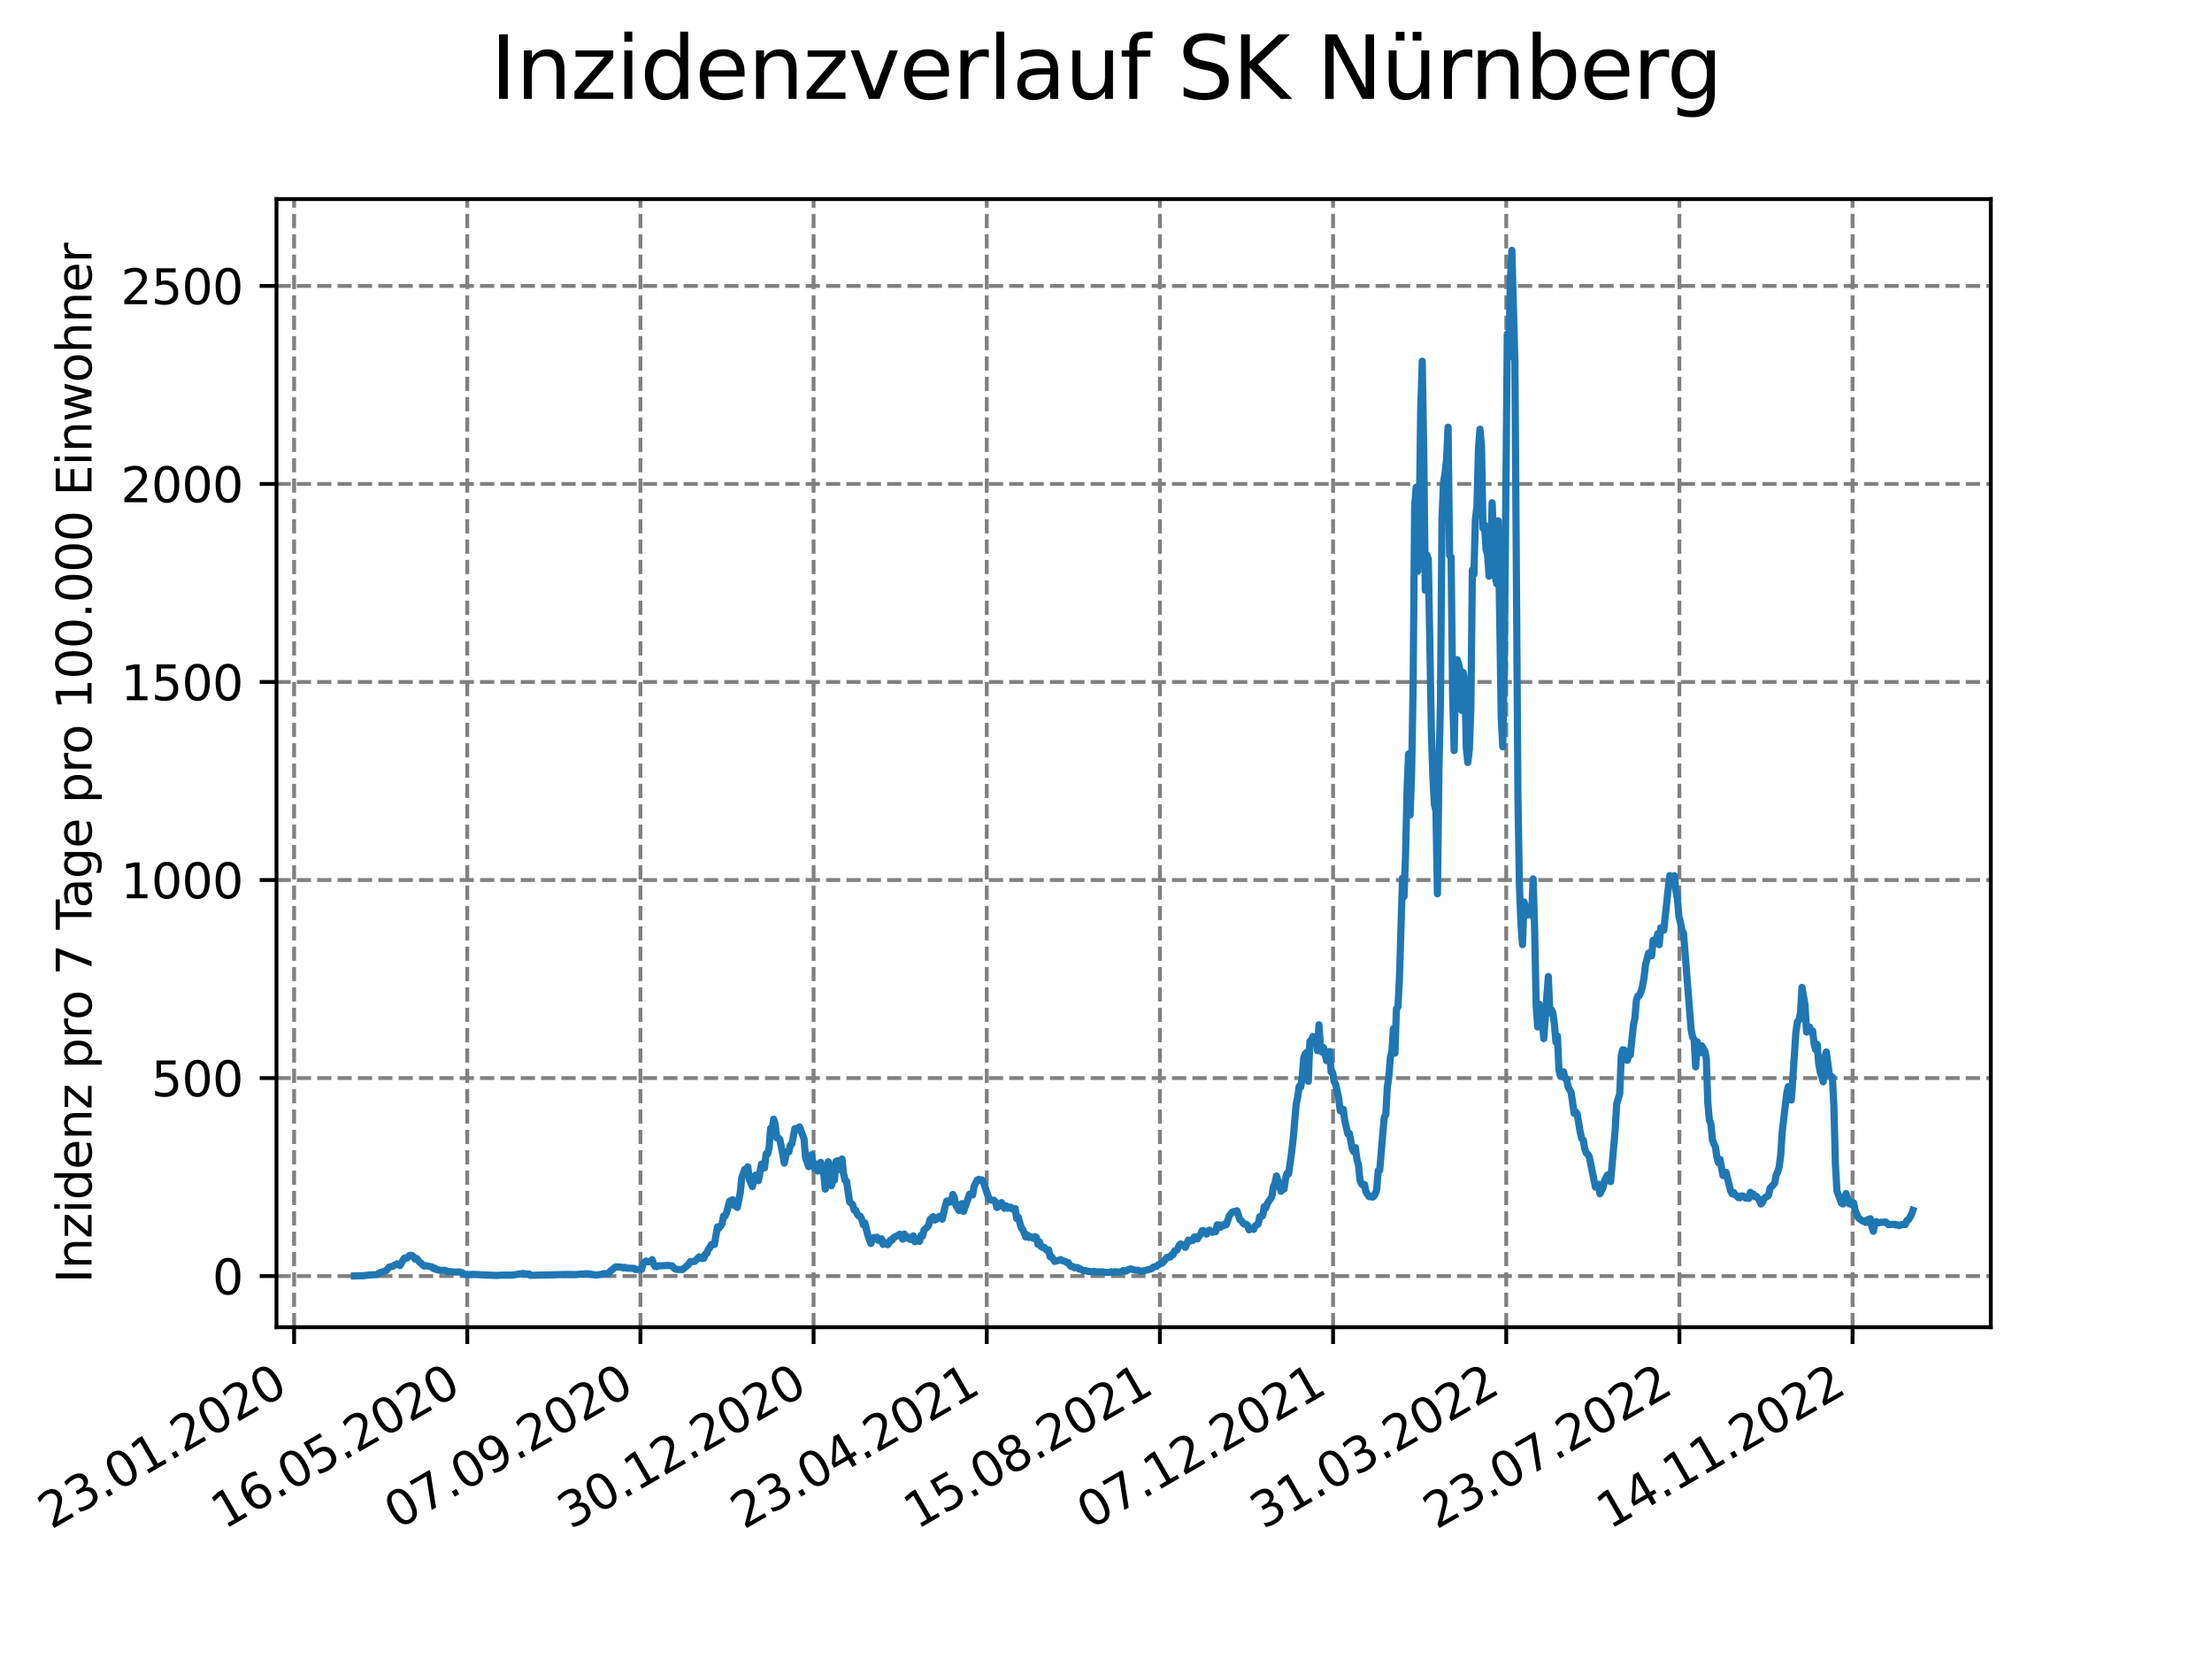 <?xml version="1.0" encoding="utf-8" standalone="no"?>
<!DOCTYPE svg PUBLIC "-//W3C//DTD SVG 1.1//EN"
  "http://www.w3.org/Graphics/SVG/1.1/DTD/svg11.dtd">
<svg xmlns:xlink="http://www.w3.org/1999/xlink" width="460.8pt" height="345.6pt" viewBox="0 0 460.8 345.6" xmlns="http://www.w3.org/2000/svg" version="1.1">
 <defs>
  <style type="text/css">*{stroke-linejoin: round; stroke-linecap: butt}</style>
 </defs>
 <g id="figure_1">
  <g id="patch_1">
   <path d="M 0 345.6 
L 460.8 345.6 
L 460.8 0 
L 0 0 
z
" style="fill: #ffffff"/>
  </g>
  <g id="axes_1">
   <g id="patch_2">
    <path d="M 57.6 276.48 
L 414.72 276.48 
L 414.72 41.472 
L 57.6 41.472 
z
" style="fill: #ffffff"/>
   </g>
   <g id="matplotlib.axis_1">
    <g id="xtick_1">
     <g id="line2d_1">
      <path d="M 61.268 276.48 
L 61.268 41.472 
" clip-path="url(#p7600a21586)" style="fill: none; stroke-dasharray: 2.96,1.28; stroke-dashoffset: 0; stroke: #808080; stroke-width: 0.8"/>
     </g>
     <g id="line2d_2">
      <defs>
       <path id="m062d75276e" d="M 0 0 
L 0 3.5 
" style="stroke: #000000; stroke-width: 0.8"/>
      </defs>
      <g>
       <use xlink:href="#m062d75276e" x="61.268" y="276.48" style="stroke: #000000; stroke-width: 0.8"/>
      </g>
     </g>
     <g id="text_1">
      <!-- 23.01.2020 -->
      <g transform="translate(10.643 318.689) rotate(-30) scale(0.1 -0.1)">
       <defs>
        <path id="DejaVuSans-32" d="M 1228 531 
L 3431 531 
L 3431 0 
L 469 0 
L 469 531 
Q 828 903 1448 1529 
Q 2069 2156 2228 2338 
Q 2531 2678 2651 2914 
Q 2772 3150 2772 3378 
Q 2772 3750 2511 3984 
Q 2250 4219 1831 4219 
Q 1534 4219 1204 4116 
Q 875 4013 500 3803 
L 500 4441 
Q 881 4594 1212 4672 
Q 1544 4750 1819 4750 
Q 2544 4750 2975 4387 
Q 3406 4025 3406 3419 
Q 3406 3131 3298 2873 
Q 3191 2616 2906 2266 
Q 2828 2175 2409 1742 
Q 1991 1309 1228 531 
z
" transform="scale(0.016)"/>
        <path id="DejaVuSans-33" d="M 2597 2516 
Q 3050 2419 3304 2112 
Q 3559 1806 3559 1356 
Q 3559 666 3084 287 
Q 2609 -91 1734 -91 
Q 1441 -91 1130 -33 
Q 819 25 488 141 
L 488 750 
Q 750 597 1062 519 
Q 1375 441 1716 441 
Q 2309 441 2620 675 
Q 2931 909 2931 1356 
Q 2931 1769 2642 2001 
Q 2353 2234 1838 2234 
L 1294 2234 
L 1294 2753 
L 1863 2753 
Q 2328 2753 2575 2939 
Q 2822 3125 2822 3475 
Q 2822 3834 2567 4026 
Q 2313 4219 1838 4219 
Q 1578 4219 1281 4162 
Q 984 4106 628 3988 
L 628 4550 
Q 988 4650 1302 4700 
Q 1616 4750 1894 4750 
Q 2613 4750 3031 4423 
Q 3450 4097 3450 3541 
Q 3450 3153 3228 2886 
Q 3006 2619 2597 2516 
z
" transform="scale(0.016)"/>
        <path id="DejaVuSans-2e" d="M 684 794 
L 1344 794 
L 1344 0 
L 684 0 
L 684 794 
z
" transform="scale(0.016)"/>
        <path id="DejaVuSans-30" d="M 2034 4250 
Q 1547 4250 1301 3770 
Q 1056 3291 1056 2328 
Q 1056 1369 1301 889 
Q 1547 409 2034 409 
Q 2525 409 2770 889 
Q 3016 1369 3016 2328 
Q 3016 3291 2770 3770 
Q 2525 4250 2034 4250 
z
M 2034 4750 
Q 2819 4750 3233 4129 
Q 3647 3509 3647 2328 
Q 3647 1150 3233 529 
Q 2819 -91 2034 -91 
Q 1250 -91 836 529 
Q 422 1150 422 2328 
Q 422 3509 836 4129 
Q 1250 4750 2034 4750 
z
" transform="scale(0.016)"/>
        <path id="DejaVuSans-31" d="M 794 531 
L 1825 531 
L 1825 4091 
L 703 3866 
L 703 4441 
L 1819 4666 
L 2450 4666 
L 2450 531 
L 3481 531 
L 3481 0 
L 794 0 
L 794 531 
z
" transform="scale(0.016)"/>
       </defs>
       <use xlink:href="#DejaVuSans-32"/>
       <use xlink:href="#DejaVuSans-33" x="63.623"/>
       <use xlink:href="#DejaVuSans-2e" x="127.246"/>
       <use xlink:href="#DejaVuSans-30" x="159.033"/>
       <use xlink:href="#DejaVuSans-31" x="222.656"/>
       <use xlink:href="#DejaVuSans-2e" x="286.279"/>
       <use xlink:href="#DejaVuSans-32" x="318.066"/>
       <use xlink:href="#DejaVuSans-30" x="381.689"/>
       <use xlink:href="#DejaVuSans-32" x="445.312"/>
       <use xlink:href="#DejaVuSans-30" x="508.936"/>
      </g>
     </g>
    </g>
    <g id="xtick_2">
     <g id="line2d_3">
      <path d="M 97.341 276.48 
L 97.341 41.472 
" clip-path="url(#p7600a21586)" style="fill: none; stroke-dasharray: 2.96,1.28; stroke-dashoffset: 0; stroke: #808080; stroke-width: 0.8"/>
     </g>
     <g id="line2d_4">
      <g>
       <use xlink:href="#m062d75276e" x="97.341" y="276.48" style="stroke: #000000; stroke-width: 0.8"/>
      </g>
     </g>
     <g id="text_2">
      <!-- 16.05.2020 -->
      <g transform="translate(46.715 318.689) rotate(-30) scale(0.1 -0.1)">
       <defs>
        <path id="DejaVuSans-36" d="M 2113 2584 
Q 1688 2584 1439 2293 
Q 1191 2003 1191 1497 
Q 1191 994 1439 701 
Q 1688 409 2113 409 
Q 2538 409 2786 701 
Q 3034 994 3034 1497 
Q 3034 2003 2786 2293 
Q 2538 2584 2113 2584 
z
M 3366 4563 
L 3366 3988 
Q 3128 4100 2886 4159 
Q 2644 4219 2406 4219 
Q 1781 4219 1451 3797 
Q 1122 3375 1075 2522 
Q 1259 2794 1537 2939 
Q 1816 3084 2150 3084 
Q 2853 3084 3261 2657 
Q 3669 2231 3669 1497 
Q 3669 778 3244 343 
Q 2819 -91 2113 -91 
Q 1303 -91 875 529 
Q 447 1150 447 2328 
Q 447 3434 972 4092 
Q 1497 4750 2381 4750 
Q 2619 4750 2861 4703 
Q 3103 4656 3366 4563 
z
" transform="scale(0.016)"/>
        <path id="DejaVuSans-35" d="M 691 4666 
L 3169 4666 
L 3169 4134 
L 1269 4134 
L 1269 2991 
Q 1406 3038 1543 3061 
Q 1681 3084 1819 3084 
Q 2600 3084 3056 2656 
Q 3513 2228 3513 1497 
Q 3513 744 3044 326 
Q 2575 -91 1722 -91 
Q 1428 -91 1123 -41 
Q 819 9 494 109 
L 494 744 
Q 775 591 1075 516 
Q 1375 441 1709 441 
Q 2250 441 2565 725 
Q 2881 1009 2881 1497 
Q 2881 1984 2565 2268 
Q 2250 2553 1709 2553 
Q 1456 2553 1204 2497 
Q 953 2441 691 2322 
L 691 4666 
z
" transform="scale(0.016)"/>
       </defs>
       <use xlink:href="#DejaVuSans-31"/>
       <use xlink:href="#DejaVuSans-36" x="63.623"/>
       <use xlink:href="#DejaVuSans-2e" x="127.246"/>
       <use xlink:href="#DejaVuSans-30" x="159.033"/>
       <use xlink:href="#DejaVuSans-35" x="222.656"/>
       <use xlink:href="#DejaVuSans-2e" x="286.279"/>
       <use xlink:href="#DejaVuSans-32" x="318.066"/>
       <use xlink:href="#DejaVuSans-30" x="381.689"/>
       <use xlink:href="#DejaVuSans-32" x="445.312"/>
       <use xlink:href="#DejaVuSans-30" x="508.936"/>
      </g>
     </g>
    </g>
    <g id="xtick_3">
     <g id="line2d_5">
      <path d="M 133.413 276.48 
L 133.413 41.472 
" clip-path="url(#p7600a21586)" style="fill: none; stroke-dasharray: 2.96,1.28; stroke-dashoffset: 0; stroke: #808080; stroke-width: 0.8"/>
     </g>
     <g id="line2d_6">
      <g>
       <use xlink:href="#m062d75276e" x="133.413" y="276.48" style="stroke: #000000; stroke-width: 0.8"/>
      </g>
     </g>
     <g id="text_3">
      <!-- 07.09.2020 -->
      <g transform="translate(82.788 318.689) rotate(-30) scale(0.1 -0.1)">
       <defs>
        <path id="DejaVuSans-37" d="M 525 4666 
L 3525 4666 
L 3525 4397 
L 1831 0 
L 1172 0 
L 2766 4134 
L 525 4134 
L 525 4666 
z
" transform="scale(0.016)"/>
        <path id="DejaVuSans-39" d="M 703 97 
L 703 672 
Q 941 559 1184 500 
Q 1428 441 1663 441 
Q 2288 441 2617 861 
Q 2947 1281 2994 2138 
Q 2813 1869 2534 1725 
Q 2256 1581 1919 1581 
Q 1219 1581 811 2004 
Q 403 2428 403 3163 
Q 403 3881 828 4315 
Q 1253 4750 1959 4750 
Q 2769 4750 3195 4129 
Q 3622 3509 3622 2328 
Q 3622 1225 3098 567 
Q 2575 -91 1691 -91 
Q 1453 -91 1209 -44 
Q 966 3 703 97 
z
M 1959 2075 
Q 2384 2075 2632 2365 
Q 2881 2656 2881 3163 
Q 2881 3666 2632 3958 
Q 2384 4250 1959 4250 
Q 1534 4250 1286 3958 
Q 1038 3666 1038 3163 
Q 1038 2656 1286 2365 
Q 1534 2075 1959 2075 
z
" transform="scale(0.016)"/>
       </defs>
       <use xlink:href="#DejaVuSans-30"/>
       <use xlink:href="#DejaVuSans-37" x="63.623"/>
       <use xlink:href="#DejaVuSans-2e" x="127.246"/>
       <use xlink:href="#DejaVuSans-30" x="159.033"/>
       <use xlink:href="#DejaVuSans-39" x="222.656"/>
       <use xlink:href="#DejaVuSans-2e" x="286.279"/>
       <use xlink:href="#DejaVuSans-32" x="318.066"/>
       <use xlink:href="#DejaVuSans-30" x="381.689"/>
       <use xlink:href="#DejaVuSans-32" x="445.312"/>
       <use xlink:href="#DejaVuSans-30" x="508.936"/>
      </g>
     </g>
    </g>
    <g id="xtick_4">
     <g id="line2d_7">
      <path d="M 169.486 276.48 
L 169.486 41.472 
" clip-path="url(#p7600a21586)" style="fill: none; stroke-dasharray: 2.96,1.28; stroke-dashoffset: 0; stroke: #808080; stroke-width: 0.8"/>
     </g>
     <g id="line2d_8">
      <g>
       <use xlink:href="#m062d75276e" x="169.486" y="276.48" style="stroke: #000000; stroke-width: 0.8"/>
      </g>
     </g>
     <g id="text_4">
      <!-- 30.12.2020 -->
      <g transform="translate(118.861 318.689) rotate(-30) scale(0.1 -0.1)">
       <use xlink:href="#DejaVuSans-33"/>
       <use xlink:href="#DejaVuSans-30" x="63.623"/>
       <use xlink:href="#DejaVuSans-2e" x="127.246"/>
       <use xlink:href="#DejaVuSans-31" x="159.033"/>
       <use xlink:href="#DejaVuSans-32" x="222.656"/>
       <use xlink:href="#DejaVuSans-2e" x="286.279"/>
       <use xlink:href="#DejaVuSans-32" x="318.066"/>
       <use xlink:href="#DejaVuSans-30" x="381.689"/>
       <use xlink:href="#DejaVuSans-32" x="445.312"/>
       <use xlink:href="#DejaVuSans-30" x="508.936"/>
      </g>
     </g>
    </g>
    <g id="xtick_5">
     <g id="line2d_9">
      <path d="M 205.559 276.48 
L 205.559 41.472 
" clip-path="url(#p7600a21586)" style="fill: none; stroke-dasharray: 2.96,1.28; stroke-dashoffset: 0; stroke: #808080; stroke-width: 0.8"/>
     </g>
     <g id="line2d_10">
      <g>
       <use xlink:href="#m062d75276e" x="205.559" y="276.48" style="stroke: #000000; stroke-width: 0.8"/>
      </g>
     </g>
     <g id="text_5">
      <!-- 23.04.2021 -->
      <g transform="translate(154.934 318.689) rotate(-30) scale(0.1 -0.1)">
       <defs>
        <path id="DejaVuSans-34" d="M 2419 4116 
L 825 1625 
L 2419 1625 
L 2419 4116 
z
M 2253 4666 
L 3047 4666 
L 3047 1625 
L 3713 1625 
L 3713 1100 
L 3047 1100 
L 3047 0 
L 2419 0 
L 2419 1100 
L 313 1100 
L 313 1709 
L 2253 4666 
z
" transform="scale(0.016)"/>
       </defs>
       <use xlink:href="#DejaVuSans-32"/>
       <use xlink:href="#DejaVuSans-33" x="63.623"/>
       <use xlink:href="#DejaVuSans-2e" x="127.246"/>
       <use xlink:href="#DejaVuSans-30" x="159.033"/>
       <use xlink:href="#DejaVuSans-34" x="222.656"/>
       <use xlink:href="#DejaVuSans-2e" x="286.279"/>
       <use xlink:href="#DejaVuSans-32" x="318.066"/>
       <use xlink:href="#DejaVuSans-30" x="381.689"/>
       <use xlink:href="#DejaVuSans-32" x="445.312"/>
       <use xlink:href="#DejaVuSans-31" x="508.936"/>
      </g>
     </g>
    </g>
    <g id="xtick_6">
     <g id="line2d_11">
      <path d="M 241.632 276.48 
L 241.632 41.472 
" clip-path="url(#p7600a21586)" style="fill: none; stroke-dasharray: 2.96,1.28; stroke-dashoffset: 0; stroke: #808080; stroke-width: 0.8"/>
     </g>
     <g id="line2d_12">
      <g>
       <use xlink:href="#m062d75276e" x="241.632" y="276.48" style="stroke: #000000; stroke-width: 0.8"/>
      </g>
     </g>
     <g id="text_6">
      <!-- 15.08.2021 -->
      <g transform="translate(191.006 318.689) rotate(-30) scale(0.1 -0.1)">
       <defs>
        <path id="DejaVuSans-38" d="M 2034 2216 
Q 1584 2216 1326 1975 
Q 1069 1734 1069 1313 
Q 1069 891 1326 650 
Q 1584 409 2034 409 
Q 2484 409 2743 651 
Q 3003 894 3003 1313 
Q 3003 1734 2745 1975 
Q 2488 2216 2034 2216 
z
M 1403 2484 
Q 997 2584 770 2862 
Q 544 3141 544 3541 
Q 544 4100 942 4425 
Q 1341 4750 2034 4750 
Q 2731 4750 3128 4425 
Q 3525 4100 3525 3541 
Q 3525 3141 3298 2862 
Q 3072 2584 2669 2484 
Q 3125 2378 3379 2068 
Q 3634 1759 3634 1313 
Q 3634 634 3220 271 
Q 2806 -91 2034 -91 
Q 1263 -91 848 271 
Q 434 634 434 1313 
Q 434 1759 690 2068 
Q 947 2378 1403 2484 
z
M 1172 3481 
Q 1172 3119 1398 2916 
Q 1625 2713 2034 2713 
Q 2441 2713 2670 2916 
Q 2900 3119 2900 3481 
Q 2900 3844 2670 4047 
Q 2441 4250 2034 4250 
Q 1625 4250 1398 4047 
Q 1172 3844 1172 3481 
z
" transform="scale(0.016)"/>
       </defs>
       <use xlink:href="#DejaVuSans-31"/>
       <use xlink:href="#DejaVuSans-35" x="63.623"/>
       <use xlink:href="#DejaVuSans-2e" x="127.246"/>
       <use xlink:href="#DejaVuSans-30" x="159.033"/>
       <use xlink:href="#DejaVuSans-38" x="222.656"/>
       <use xlink:href="#DejaVuSans-2e" x="286.279"/>
       <use xlink:href="#DejaVuSans-32" x="318.066"/>
       <use xlink:href="#DejaVuSans-30" x="381.689"/>
       <use xlink:href="#DejaVuSans-32" x="445.312"/>
       <use xlink:href="#DejaVuSans-31" x="508.936"/>
      </g>
     </g>
    </g>
    <g id="xtick_7">
     <g id="line2d_13">
      <path d="M 277.704 276.48 
L 277.704 41.472 
" clip-path="url(#p7600a21586)" style="fill: none; stroke-dasharray: 2.96,1.28; stroke-dashoffset: 0; stroke: #808080; stroke-width: 0.8"/>
     </g>
     <g id="line2d_14">
      <g>
       <use xlink:href="#m062d75276e" x="277.704" y="276.48" style="stroke: #000000; stroke-width: 0.8"/>
      </g>
     </g>
     <g id="text_7">
      <!-- 07.12.2021 -->
      <g transform="translate(227.079 318.689) rotate(-30) scale(0.1 -0.1)">
       <use xlink:href="#DejaVuSans-30"/>
       <use xlink:href="#DejaVuSans-37" x="63.623"/>
       <use xlink:href="#DejaVuSans-2e" x="127.246"/>
       <use xlink:href="#DejaVuSans-31" x="159.033"/>
       <use xlink:href="#DejaVuSans-32" x="222.656"/>
       <use xlink:href="#DejaVuSans-2e" x="286.279"/>
       <use xlink:href="#DejaVuSans-32" x="318.066"/>
       <use xlink:href="#DejaVuSans-30" x="381.689"/>
       <use xlink:href="#DejaVuSans-32" x="445.312"/>
       <use xlink:href="#DejaVuSans-31" x="508.936"/>
      </g>
     </g>
    </g>
    <g id="xtick_8">
     <g id="line2d_15">
      <path d="M 313.777 276.48 
L 313.777 41.472 
" clip-path="url(#p7600a21586)" style="fill: none; stroke-dasharray: 2.96,1.28; stroke-dashoffset: 0; stroke: #808080; stroke-width: 0.8"/>
     </g>
     <g id="line2d_16">
      <g>
       <use xlink:href="#m062d75276e" x="313.777" y="276.48" style="stroke: #000000; stroke-width: 0.8"/>
      </g>
     </g>
     <g id="text_8">
      <!-- 31.03.2022 -->
      <g transform="translate(263.152 318.689) rotate(-30) scale(0.1 -0.1)">
       <use xlink:href="#DejaVuSans-33"/>
       <use xlink:href="#DejaVuSans-31" x="63.623"/>
       <use xlink:href="#DejaVuSans-2e" x="127.246"/>
       <use xlink:href="#DejaVuSans-30" x="159.033"/>
       <use xlink:href="#DejaVuSans-33" x="222.656"/>
       <use xlink:href="#DejaVuSans-2e" x="286.279"/>
       <use xlink:href="#DejaVuSans-32" x="318.066"/>
       <use xlink:href="#DejaVuSans-30" x="381.689"/>
       <use xlink:href="#DejaVuSans-32" x="445.312"/>
       <use xlink:href="#DejaVuSans-32" x="508.936"/>
      </g>
     </g>
    </g>
    <g id="xtick_9">
     <g id="line2d_17">
      <path d="M 349.85 276.48 
L 349.85 41.472 
" clip-path="url(#p7600a21586)" style="fill: none; stroke-dasharray: 2.96,1.28; stroke-dashoffset: 0; stroke: #808080; stroke-width: 0.8"/>
     </g>
     <g id="line2d_18">
      <g>
       <use xlink:href="#m062d75276e" x="349.85" y="276.48" style="stroke: #000000; stroke-width: 0.8"/>
      </g>
     </g>
     <g id="text_9">
      <!-- 23.07.2022 -->
      <g transform="translate(299.225 318.689) rotate(-30) scale(0.1 -0.1)">
       <use xlink:href="#DejaVuSans-32"/>
       <use xlink:href="#DejaVuSans-33" x="63.623"/>
       <use xlink:href="#DejaVuSans-2e" x="127.246"/>
       <use xlink:href="#DejaVuSans-30" x="159.033"/>
       <use xlink:href="#DejaVuSans-37" x="222.656"/>
       <use xlink:href="#DejaVuSans-2e" x="286.279"/>
       <use xlink:href="#DejaVuSans-32" x="318.066"/>
       <use xlink:href="#DejaVuSans-30" x="381.689"/>
       <use xlink:href="#DejaVuSans-32" x="445.312"/>
       <use xlink:href="#DejaVuSans-32" x="508.936"/>
      </g>
     </g>
    </g>
    <g id="xtick_10">
     <g id="line2d_19">
      <path d="M 385.922 276.48 
L 385.922 41.472 
" clip-path="url(#p7600a21586)" style="fill: none; stroke-dasharray: 2.96,1.28; stroke-dashoffset: 0; stroke: #808080; stroke-width: 0.8"/>
     </g>
     <g id="line2d_20">
      <g>
       <use xlink:href="#m062d75276e" x="385.922" y="276.48" style="stroke: #000000; stroke-width: 0.8"/>
      </g>
     </g>
     <g id="text_10">
      <!-- 14.11.2022 -->
      <g transform="translate(335.297 318.689) rotate(-30) scale(0.1 -0.1)">
       <use xlink:href="#DejaVuSans-31"/>
       <use xlink:href="#DejaVuSans-34" x="63.623"/>
       <use xlink:href="#DejaVuSans-2e" x="127.246"/>
       <use xlink:href="#DejaVuSans-31" x="159.033"/>
       <use xlink:href="#DejaVuSans-31" x="222.656"/>
       <use xlink:href="#DejaVuSans-2e" x="286.279"/>
       <use xlink:href="#DejaVuSans-32" x="318.066"/>
       <use xlink:href="#DejaVuSans-30" x="381.689"/>
       <use xlink:href="#DejaVuSans-32" x="445.312"/>
       <use xlink:href="#DejaVuSans-32" x="508.936"/>
      </g>
     </g>
    </g>
   </g>
   <g id="matplotlib.axis_2">
    <g id="ytick_1">
     <g id="line2d_21">
      <path d="M 57.6 265.83 
L 414.72 265.83 
" clip-path="url(#p7600a21586)" style="fill: none; stroke-dasharray: 2.96,1.28; stroke-dashoffset: 0; stroke: #808080; stroke-width: 0.8"/>
     </g>
     <g id="line2d_22">
      <defs>
       <path id="mdd4579166c" d="M 0 0 
L -3.5 0 
" style="stroke: #000000; stroke-width: 0.8"/>
      </defs>
      <g>
       <use xlink:href="#mdd4579166c" x="57.6" y="265.83" style="stroke: #000000; stroke-width: 0.8"/>
      </g>
     </g>
     <g id="text_11">
      <!-- 0 -->
      <g transform="translate(44.237 269.629) scale(0.1 -0.1)">
       <use xlink:href="#DejaVuSans-30"/>
      </g>
     </g>
    </g>
    <g id="ytick_2">
     <g id="line2d_23">
      <path d="M 57.6 224.577 
L 414.72 224.577 
" clip-path="url(#p7600a21586)" style="fill: none; stroke-dasharray: 2.96,1.28; stroke-dashoffset: 0; stroke: #808080; stroke-width: 0.8"/>
     </g>
     <g id="line2d_24">
      <g>
       <use xlink:href="#mdd4579166c" x="57.6" y="224.577" style="stroke: #000000; stroke-width: 0.8"/>
      </g>
     </g>
     <g id="text_12">
      <!-- 500 -->
      <g transform="translate(31.512 228.376) scale(0.1 -0.1)">
       <use xlink:href="#DejaVuSans-35"/>
       <use xlink:href="#DejaVuSans-30" x="63.623"/>
       <use xlink:href="#DejaVuSans-30" x="127.246"/>
      </g>
     </g>
    </g>
    <g id="ytick_3">
     <g id="line2d_25">
      <path d="M 57.6 183.325 
L 414.72 183.325 
" clip-path="url(#p7600a21586)" style="fill: none; stroke-dasharray: 2.96,1.28; stroke-dashoffset: 0; stroke: #808080; stroke-width: 0.8"/>
     </g>
     <g id="line2d_26">
      <g>
       <use xlink:href="#mdd4579166c" x="57.6" y="183.325" style="stroke: #000000; stroke-width: 0.8"/>
      </g>
     </g>
     <g id="text_13">
      <!-- 1000 -->
      <g transform="translate(25.15 187.124) scale(0.1 -0.1)">
       <use xlink:href="#DejaVuSans-31"/>
       <use xlink:href="#DejaVuSans-30" x="63.623"/>
       <use xlink:href="#DejaVuSans-30" x="127.246"/>
       <use xlink:href="#DejaVuSans-30" x="190.869"/>
      </g>
     </g>
    </g>
    <g id="ytick_4">
     <g id="line2d_27">
      <path d="M 57.6 142.072 
L 414.72 142.072 
" clip-path="url(#p7600a21586)" style="fill: none; stroke-dasharray: 2.96,1.28; stroke-dashoffset: 0; stroke: #808080; stroke-width: 0.8"/>
     </g>
     <g id="line2d_28">
      <g>
       <use xlink:href="#mdd4579166c" x="57.6" y="142.072" style="stroke: #000000; stroke-width: 0.8"/>
      </g>
     </g>
     <g id="text_14">
      <!-- 1500 -->
      <g transform="translate(25.15 145.871) scale(0.1 -0.1)">
       <use xlink:href="#DejaVuSans-31"/>
       <use xlink:href="#DejaVuSans-35" x="63.623"/>
       <use xlink:href="#DejaVuSans-30" x="127.246"/>
       <use xlink:href="#DejaVuSans-30" x="190.869"/>
      </g>
     </g>
    </g>
    <g id="ytick_5">
     <g id="line2d_29">
      <path d="M 57.6 100.82 
L 414.72 100.82 
" clip-path="url(#p7600a21586)" style="fill: none; stroke-dasharray: 2.96,1.28; stroke-dashoffset: 0; stroke: #808080; stroke-width: 0.8"/>
     </g>
     <g id="line2d_30">
      <g>
       <use xlink:href="#mdd4579166c" x="57.6" y="100.82" style="stroke: #000000; stroke-width: 0.8"/>
      </g>
     </g>
     <g id="text_15">
      <!-- 2000 -->
      <g transform="translate(25.15 104.619) scale(0.1 -0.1)">
       <use xlink:href="#DejaVuSans-32"/>
       <use xlink:href="#DejaVuSans-30" x="63.623"/>
       <use xlink:href="#DejaVuSans-30" x="127.246"/>
       <use xlink:href="#DejaVuSans-30" x="190.869"/>
      </g>
     </g>
    </g>
    <g id="ytick_6">
     <g id="line2d_31">
      <path d="M 57.6 59.567 
L 414.72 59.567 
" clip-path="url(#p7600a21586)" style="fill: none; stroke-dasharray: 2.96,1.28; stroke-dashoffset: 0; stroke: #808080; stroke-width: 0.8"/>
     </g>
     <g id="line2d_32">
      <g>
       <use xlink:href="#mdd4579166c" x="57.6" y="59.567" style="stroke: #000000; stroke-width: 0.8"/>
      </g>
     </g>
     <g id="text_16">
      <!-- 2500 -->
      <g transform="translate(25.15 63.366) scale(0.1 -0.1)">
       <use xlink:href="#DejaVuSans-32"/>
       <use xlink:href="#DejaVuSans-35" x="63.623"/>
       <use xlink:href="#DejaVuSans-30" x="127.246"/>
       <use xlink:href="#DejaVuSans-30" x="190.869"/>
      </g>
     </g>
    </g>
    <g id="text_17">
     <!-- Inzidenz pro 7 Tage pro 100.000 Einwohner -->
     <g transform="translate(19.07 267.301) rotate(-90) scale(0.1 -0.1)">
      <defs>
       <path id="DejaVuSans-49" d="M 628 4666 
L 1259 4666 
L 1259 0 
L 628 0 
L 628 4666 
z
" transform="scale(0.016)"/>
       <path id="DejaVuSans-6e" d="M 3513 2113 
L 3513 0 
L 2938 0 
L 2938 2094 
Q 2938 2591 2744 2837 
Q 2550 3084 2163 3084 
Q 1697 3084 1428 2787 
Q 1159 2491 1159 1978 
L 1159 0 
L 581 0 
L 581 3500 
L 1159 3500 
L 1159 2956 
Q 1366 3272 1645 3428 
Q 1925 3584 2291 3584 
Q 2894 3584 3203 3211 
Q 3513 2838 3513 2113 
z
" transform="scale(0.016)"/>
       <path id="DejaVuSans-7a" d="M 353 3500 
L 3084 3500 
L 3084 2975 
L 922 459 
L 3084 459 
L 3084 0 
L 275 0 
L 275 525 
L 2438 3041 
L 353 3041 
L 353 3500 
z
" transform="scale(0.016)"/>
       <path id="DejaVuSans-69" d="M 603 3500 
L 1178 3500 
L 1178 0 
L 603 0 
L 603 3500 
z
M 603 4863 
L 1178 4863 
L 1178 4134 
L 603 4134 
L 603 4863 
z
" transform="scale(0.016)"/>
       <path id="DejaVuSans-64" d="M 2906 2969 
L 2906 4863 
L 3481 4863 
L 3481 0 
L 2906 0 
L 2906 525 
Q 2725 213 2448 61 
Q 2172 -91 1784 -91 
Q 1150 -91 751 415 
Q 353 922 353 1747 
Q 353 2572 751 3078 
Q 1150 3584 1784 3584 
Q 2172 3584 2448 3432 
Q 2725 3281 2906 2969 
z
M 947 1747 
Q 947 1113 1208 752 
Q 1469 391 1925 391 
Q 2381 391 2643 752 
Q 2906 1113 2906 1747 
Q 2906 2381 2643 2742 
Q 2381 3103 1925 3103 
Q 1469 3103 1208 2742 
Q 947 2381 947 1747 
z
" transform="scale(0.016)"/>
       <path id="DejaVuSans-65" d="M 3597 1894 
L 3597 1613 
L 953 1613 
Q 991 1019 1311 708 
Q 1631 397 2203 397 
Q 2534 397 2845 478 
Q 3156 559 3463 722 
L 3463 178 
Q 3153 47 2828 -22 
Q 2503 -91 2169 -91 
Q 1331 -91 842 396 
Q 353 884 353 1716 
Q 353 2575 817 3079 
Q 1281 3584 2069 3584 
Q 2775 3584 3186 3129 
Q 3597 2675 3597 1894 
z
M 3022 2063 
Q 3016 2534 2758 2815 
Q 2500 3097 2075 3097 
Q 1594 3097 1305 2825 
Q 1016 2553 972 2059 
L 3022 2063 
z
" transform="scale(0.016)"/>
       <path id="DejaVuSans-20" transform="scale(0.016)"/>
       <path id="DejaVuSans-70" d="M 1159 525 
L 1159 -1331 
L 581 -1331 
L 581 3500 
L 1159 3500 
L 1159 2969 
Q 1341 3281 1617 3432 
Q 1894 3584 2278 3584 
Q 2916 3584 3314 3078 
Q 3713 2572 3713 1747 
Q 3713 922 3314 415 
Q 2916 -91 2278 -91 
Q 1894 -91 1617 61 
Q 1341 213 1159 525 
z
M 3116 1747 
Q 3116 2381 2855 2742 
Q 2594 3103 2138 3103 
Q 1681 3103 1420 2742 
Q 1159 2381 1159 1747 
Q 1159 1113 1420 752 
Q 1681 391 2138 391 
Q 2594 391 2855 752 
Q 3116 1113 3116 1747 
z
" transform="scale(0.016)"/>
       <path id="DejaVuSans-72" d="M 2631 2963 
Q 2534 3019 2420 3045 
Q 2306 3072 2169 3072 
Q 1681 3072 1420 2755 
Q 1159 2438 1159 1844 
L 1159 0 
L 581 0 
L 581 3500 
L 1159 3500 
L 1159 2956 
Q 1341 3275 1631 3429 
Q 1922 3584 2338 3584 
Q 2397 3584 2469 3576 
Q 2541 3569 2628 3553 
L 2631 2963 
z
" transform="scale(0.016)"/>
       <path id="DejaVuSans-6f" d="M 1959 3097 
Q 1497 3097 1228 2736 
Q 959 2375 959 1747 
Q 959 1119 1226 758 
Q 1494 397 1959 397 
Q 2419 397 2687 759 
Q 2956 1122 2956 1747 
Q 2956 2369 2687 2733 
Q 2419 3097 1959 3097 
z
M 1959 3584 
Q 2709 3584 3137 3096 
Q 3566 2609 3566 1747 
Q 3566 888 3137 398 
Q 2709 -91 1959 -91 
Q 1206 -91 779 398 
Q 353 888 353 1747 
Q 353 2609 779 3096 
Q 1206 3584 1959 3584 
z
" transform="scale(0.016)"/>
       <path id="DejaVuSans-54" d="M -19 4666 
L 3928 4666 
L 3928 4134 
L 2272 4134 
L 2272 0 
L 1638 0 
L 1638 4134 
L -19 4134 
L -19 4666 
z
" transform="scale(0.016)"/>
       <path id="DejaVuSans-61" d="M 2194 1759 
Q 1497 1759 1228 1600 
Q 959 1441 959 1056 
Q 959 750 1161 570 
Q 1363 391 1709 391 
Q 2188 391 2477 730 
Q 2766 1069 2766 1631 
L 2766 1759 
L 2194 1759 
z
M 3341 1997 
L 3341 0 
L 2766 0 
L 2766 531 
Q 2569 213 2275 61 
Q 1981 -91 1556 -91 
Q 1019 -91 701 211 
Q 384 513 384 1019 
Q 384 1609 779 1909 
Q 1175 2209 1959 2209 
L 2766 2209 
L 2766 2266 
Q 2766 2663 2505 2880 
Q 2244 3097 1772 3097 
Q 1472 3097 1187 3025 
Q 903 2953 641 2809 
L 641 3341 
Q 956 3463 1253 3523 
Q 1550 3584 1831 3584 
Q 2591 3584 2966 3190 
Q 3341 2797 3341 1997 
z
" transform="scale(0.016)"/>
       <path id="DejaVuSans-67" d="M 2906 1791 
Q 2906 2416 2648 2759 
Q 2391 3103 1925 3103 
Q 1463 3103 1205 2759 
Q 947 2416 947 1791 
Q 947 1169 1205 825 
Q 1463 481 1925 481 
Q 2391 481 2648 825 
Q 2906 1169 2906 1791 
z
M 3481 434 
Q 3481 -459 3084 -895 
Q 2688 -1331 1869 -1331 
Q 1566 -1331 1297 -1286 
Q 1028 -1241 775 -1147 
L 775 -588 
Q 1028 -725 1275 -790 
Q 1522 -856 1778 -856 
Q 2344 -856 2625 -561 
Q 2906 -266 2906 331 
L 2906 616 
Q 2728 306 2450 153 
Q 2172 0 1784 0 
Q 1141 0 747 490 
Q 353 981 353 1791 
Q 353 2603 747 3093 
Q 1141 3584 1784 3584 
Q 2172 3584 2450 3431 
Q 2728 3278 2906 2969 
L 2906 3500 
L 3481 3500 
L 3481 434 
z
" transform="scale(0.016)"/>
       <path id="DejaVuSans-45" d="M 628 4666 
L 3578 4666 
L 3578 4134 
L 1259 4134 
L 1259 2753 
L 3481 2753 
L 3481 2222 
L 1259 2222 
L 1259 531 
L 3634 531 
L 3634 0 
L 628 0 
L 628 4666 
z
" transform="scale(0.016)"/>
       <path id="DejaVuSans-77" d="M 269 3500 
L 844 3500 
L 1563 769 
L 2278 3500 
L 2956 3500 
L 3675 769 
L 4391 3500 
L 4966 3500 
L 4050 0 
L 3372 0 
L 2619 2869 
L 1863 0 
L 1184 0 
L 269 3500 
z
" transform="scale(0.016)"/>
       <path id="DejaVuSans-68" d="M 3513 2113 
L 3513 0 
L 2938 0 
L 2938 2094 
Q 2938 2591 2744 2837 
Q 2550 3084 2163 3084 
Q 1697 3084 1428 2787 
Q 1159 2491 1159 1978 
L 1159 0 
L 581 0 
L 581 4863 
L 1159 4863 
L 1159 2956 
Q 1366 3272 1645 3428 
Q 1925 3584 2291 3584 
Q 2894 3584 3203 3211 
Q 3513 2838 3513 2113 
z
" transform="scale(0.016)"/>
      </defs>
      <use xlink:href="#DejaVuSans-49"/>
      <use xlink:href="#DejaVuSans-6e" x="29.492"/>
      <use xlink:href="#DejaVuSans-7a" x="92.871"/>
      <use xlink:href="#DejaVuSans-69" x="145.361"/>
      <use xlink:href="#DejaVuSans-64" x="173.145"/>
      <use xlink:href="#DejaVuSans-65" x="236.621"/>
      <use xlink:href="#DejaVuSans-6e" x="298.145"/>
      <use xlink:href="#DejaVuSans-7a" x="361.523"/>
      <use xlink:href="#DejaVuSans-20" x="414.014"/>
      <use xlink:href="#DejaVuSans-70" x="445.801"/>
      <use xlink:href="#DejaVuSans-72" x="509.277"/>
      <use xlink:href="#DejaVuSans-6f" x="548.141"/>
      <use xlink:href="#DejaVuSans-20" x="609.322"/>
      <use xlink:href="#DejaVuSans-37" x="641.109"/>
      <use xlink:href="#DejaVuSans-20" x="704.732"/>
      <use xlink:href="#DejaVuSans-54" x="736.52"/>
      <use xlink:href="#DejaVuSans-61" x="781.104"/>
      <use xlink:href="#DejaVuSans-67" x="842.383"/>
      <use xlink:href="#DejaVuSans-65" x="905.859"/>
      <use xlink:href="#DejaVuSans-20" x="967.383"/>
      <use xlink:href="#DejaVuSans-70" x="999.17"/>
      <use xlink:href="#DejaVuSans-72" x="1062.646"/>
      <use xlink:href="#DejaVuSans-6f" x="1101.51"/>
      <use xlink:href="#DejaVuSans-20" x="1162.691"/>
      <use xlink:href="#DejaVuSans-31" x="1194.479"/>
      <use xlink:href="#DejaVuSans-30" x="1258.102"/>
      <use xlink:href="#DejaVuSans-30" x="1321.725"/>
      <use xlink:href="#DejaVuSans-2e" x="1385.348"/>
      <use xlink:href="#DejaVuSans-30" x="1417.135"/>
      <use xlink:href="#DejaVuSans-30" x="1480.758"/>
      <use xlink:href="#DejaVuSans-30" x="1544.381"/>
      <use xlink:href="#DejaVuSans-20" x="1608.004"/>
      <use xlink:href="#DejaVuSans-45" x="1639.791"/>
      <use xlink:href="#DejaVuSans-69" x="1702.975"/>
      <use xlink:href="#DejaVuSans-6e" x="1730.758"/>
      <use xlink:href="#DejaVuSans-77" x="1794.137"/>
      <use xlink:href="#DejaVuSans-6f" x="1875.924"/>
      <use xlink:href="#DejaVuSans-68" x="1937.105"/>
      <use xlink:href="#DejaVuSans-6e" x="2000.484"/>
      <use xlink:href="#DejaVuSans-65" x="2063.863"/>
      <use xlink:href="#DejaVuSans-72" x="2125.387"/>
     </g>
    </g>
   </g>
   <g id="line2d_33">
    <path d="M 73.833 265.798 
L 75.731 265.75 
L 76.997 265.591 
L 78.579 265.511 
L 78.896 265.241 
L 80.478 264.668 
L 81.111 263.936 
L 81.743 263.808 
L 82.693 263.299 
L 83.326 263.633 
L 83.958 262.519 
L 84.275 262.073 
L 84.591 262.153 
L 84.908 261.994 
L 85.224 261.58 
L 85.541 261.5 
L 85.857 261.564 
L 86.173 261.835 
L 86.49 262.328 
L 86.806 262.169 
L 87.439 262.981 
L 87.756 263.156 
L 88.072 263.554 
L 88.388 263.761 
L 88.705 263.665 
L 89.971 263.92 
L 90.287 264.254 
L 90.603 264.174 
L 90.92 264.461 
L 91.869 264.668 
L 92.502 264.604 
L 93.451 264.938 
L 93.768 264.891 
L 94.401 264.986 
L 95.666 264.97 
L 96.299 265.129 
L 96.616 265.432 
L 97.565 265.511 
L 98.514 265.479 
L 103.577 265.702 
L 104.21 265.639 
L 106.741 265.623 
L 107.374 265.527 
L 108.956 265.273 
L 109.273 265.368 
L 109.905 265.384 
L 110.222 265.4 
L 110.538 265.67 
L 114.652 265.575 
L 117.816 265.495 
L 118.449 265.495 
L 120.031 265.511 
L 122.246 265.336 
L 124.145 265.607 
L 125.094 265.511 
L 125.727 265.336 
L 126.676 265.304 
L 127.309 264.652 
L 128.258 263.904 
L 129.524 263.983 
L 129.84 264.143 
L 130.157 264.015 
L 130.473 264.158 
L 132.055 264.222 
L 132.372 264.461 
L 133.321 264.413 
L 133.638 264.445 
L 133.954 263.394 
L 134.27 262.917 
L 134.587 262.694 
L 134.903 262.837 
L 135.536 262.837 
L 135.853 262.408 
L 136.169 263.347 
L 136.485 263.84 
L 136.802 263.872 
L 137.118 263.697 
L 138.384 263.665 
L 139.017 263.601 
L 139.65 263.681 
L 139.966 263.681 
L 140.599 264.334 
L 141.232 264.461 
L 142.181 264.461 
L 143.447 263.41 
L 143.763 262.837 
L 144.712 262.774 
L 145.662 261.819 
L 145.978 262.137 
L 146.611 262.137 
L 146.927 261.262 
L 147.244 261.118 
L 147.56 260.227 
L 147.877 259.941 
L 148.193 259.24 
L 148.826 259.24 
L 149.459 255.58 
L 149.775 255.866 
L 150.408 254.991 
L 150.725 253.335 
L 151.041 253.335 
L 151.357 252.603 
L 151.99 250.216 
L 152.623 249.929 
L 152.94 251.123 
L 153.256 251.123 
L 153.572 251.537 
L 154.205 248.513 
L 154.522 245.33 
L 155.155 243.595 
L 155.471 243.595 
L 155.787 243.069 
L 156.104 245.727 
L 156.737 247.208 
L 157.053 245.616 
L 157.37 244.82 
L 157.686 244.82 
L 158.002 245.95 
L 158.635 242.496 
L 159.268 243.292 
L 159.585 240.396 
L 159.901 240.396 
L 160.217 239.09 
L 160.534 235.064 
L 160.85 235.191 
L 161.167 233.154 
L 161.483 234.22 
L 161.8 237.021 
L 162.116 237.021 
L 162.432 237.308 
L 163.065 240.427 
L 163.382 242.305 
L 163.698 240.746 
L 164.015 239.934 
L 164.331 239.934 
L 164.647 238.549 
L 164.964 238.295 
L 165.597 235.095 
L 165.913 235.159 
L 166.546 234.745 
L 167.495 237.244 
L 167.812 241.144 
L 168.445 243.022 
L 168.761 241.128 
L 169.077 240.555 
L 169.394 242.672 
L 169.71 243.42 
L 170.027 242.481 
L 170.343 243.945 
L 170.976 242.13 
L 171.292 243.897 
L 171.609 244.661 
L 171.925 247.717 
L 172.242 245.775 
L 172.558 242.019 
L 173.191 247.017 
L 173.507 245.871 
L 173.824 245.839 
L 174.14 241.955 
L 174.457 241.796 
L 174.773 243.627 
L 175.406 241.446 
L 175.722 244.502 
L 176.039 245.855 
L 176.355 246.094 
L 176.988 250.359 
L 177.621 250.948 
L 177.937 252.094 
L 178.254 252.11 
L 178.57 252.906 
L 178.887 253.304 
L 179.203 253.351 
L 179.519 254.004 
L 179.836 255.134 
L 180.152 254.736 
L 180.785 257.33 
L 181.418 259.049 
L 181.734 258.158 
L 182.051 257.792 
L 182.367 258.094 
L 182.684 257.728 
L 183 258.397 
L 183.317 258.445 
L 183.633 258.063 
L 183.949 259.224 
L 184.266 258.858 
L 184.582 258.874 
L 184.899 259.288 
L 185.215 258.922 
L 185.532 258.285 
L 185.848 258.333 
L 186.164 257.808 
L 187.114 257.346 
L 187.43 257.108 
L 188.063 258.142 
L 188.379 257.076 
L 189.012 257.919 
L 189.329 257.744 
L 189.645 258.222 
L 189.962 257.712 
L 190.278 257.458 
L 190.594 258.667 
L 190.911 258.19 
L 191.227 258.158 
L 191.544 258.604 
L 191.86 257.346 
L 192.177 257.49 
L 192.493 256.232 
L 193.126 255.675 
L 193.442 255.261 
L 193.759 254.068 
L 194.392 253.447 
L 194.708 254.163 
L 195.024 254.02 
L 195.657 253.383 
L 196.29 253.972 
L 196.923 251.219 
L 197.239 250.184 
L 197.556 250.486 
L 197.872 250.073 
L 198.189 250.375 
L 198.505 248.815 
L 198.822 249.547 
L 199.138 251.139 
L 199.771 252.174 
L 200.087 252.078 
L 200.404 250.725 
L 200.72 252.365 
L 201.986 248.752 
L 202.302 248.736 
L 202.619 248.927 
L 202.935 247.096 
L 203.568 245.839 
L 203.884 245.68 
L 204.201 245.871 
L 204.517 245.775 
L 204.834 246.157 
L 205.783 249.054 
L 206.099 249.882 
L 206.416 250.009 
L 207.049 250.025 
L 207.365 250.359 
L 207.682 251.553 
L 207.998 251.378 
L 208.314 250.725 
L 208.631 250.534 
L 209.264 251.712 
L 209.58 251.187 
L 209.897 251.696 
L 210.213 251.473 
L 210.529 251.473 
L 210.846 251.839 
L 211.162 251.887 
L 211.479 251.76 
L 211.795 253.845 
L 212.112 253.542 
L 212.744 255.771 
L 213.061 256.153 
L 213.694 257.681 
L 214.01 257.251 
L 214.327 257.792 
L 214.643 257.633 
L 215.276 257.967 
L 215.592 257.617 
L 215.909 257.808 
L 216.225 259.193 
L 216.541 258.699 
L 216.858 259.654 
L 217.174 259.861 
L 217.491 259.829 
L 218.124 260.498 
L 218.44 260.37 
L 218.756 261.787 
L 219.073 261.819 
L 219.706 262.774 
L 220.339 262.615 
L 220.971 262.392 
L 221.288 262.615 
L 221.921 262.806 
L 222.237 262.997 
L 222.554 263.028 
L 222.87 263.585 
L 223.186 263.856 
L 223.503 263.84 
L 223.819 264.095 
L 224.452 264.047 
L 224.769 264.349 
L 225.085 264.349 
L 225.718 264.763 
L 226.034 264.668 
L 226.667 264.843 
L 227.616 264.938 
L 227.933 264.843 
L 228.249 264.986 
L 228.882 264.938 
L 229.515 264.954 
L 229.831 264.938 
L 230.148 265.066 
L 230.781 265.066 
L 231.097 265.066 
L 231.414 264.938 
L 231.73 265.05 
L 232.363 264.907 
L 232.679 265.018 
L 233.629 264.938 
L 233.945 264.684 
L 234.261 264.795 
L 234.578 264.779 
L 235.211 264.429 
L 235.527 264.334 
L 236.476 264.604 
L 237.109 264.636 
L 237.742 264.843 
L 238.691 264.636 
L 239.641 264.365 
L 239.957 264.27 
L 240.274 263.952 
L 240.906 263.824 
L 241.223 263.522 
L 242.172 263.076 
L 243.121 261.914 
L 243.754 261.882 
L 244.071 261.405 
L 244.387 261.357 
L 244.704 260.577 
L 245.02 260.53 
L 245.336 260.163 
L 245.653 259.399 
L 245.969 259.129 
L 246.286 259.352 
L 246.602 259.368 
L 246.919 259.845 
L 247.551 258.333 
L 247.868 258.556 
L 248.184 258.333 
L 248.501 258.397 
L 248.817 257.681 
L 249.134 257.744 
L 249.45 258.094 
L 249.766 257.505 
L 250.083 257.187 
L 250.399 256.391 
L 250.716 256.359 
L 251.349 257.092 
L 251.665 256.407 
L 251.981 256.264 
L 252.298 256.598 
L 252.614 256.71 
L 252.931 256.582 
L 253.247 256.582 
L 253.564 255.166 
L 253.88 255.166 
L 254.196 255.675 
L 254.513 255.229 
L 254.829 255.357 
L 255.146 254.991 
L 255.462 255.134 
L 256.095 253.24 
L 256.728 252.476 
L 257.044 252.365 
L 257.361 252.476 
L 257.677 252.221 
L 258.31 254.115 
L 258.626 254.322 
L 258.943 254.8 
L 259.259 255.023 
L 259.576 255.023 
L 259.892 255.261 
L 260.208 256.2 
L 260.525 255.882 
L 260.841 255.882 
L 261.158 256.105 
L 261.474 255.373 
L 262.107 254.975 
L 262.423 253.463 
L 262.74 253.463 
L 263.056 253.192 
L 263.373 251.362 
L 263.689 251.664 
L 264.006 250.709 
L 264.955 249.293 
L 265.271 247.16 
L 265.588 246.587 
L 265.904 244.979 
L 266.537 246.889 
L 266.853 248.163 
L 267.17 247.415 
L 267.486 247.701 
L 267.803 245.536 
L 268.119 244.422 
L 268.436 244.534 
L 269.068 240.061 
L 269.385 237.292 
L 270.018 230.05 
L 270.334 228.506 
L 270.651 226.31 
L 270.967 226.469 
L 271.283 224.161 
L 271.6 220.341 
L 271.916 219.513 
L 272.233 219.227 
L 272.549 225.259 
L 272.866 216.919 
L 273.182 216.744 
L 273.498 215.916 
L 273.815 216.266 
L 274.131 216.044 
L 274.448 218.861 
L 274.764 213.481 
L 275.081 218.097 
L 275.397 219.179 
L 275.713 218.24 
L 276.346 220.93 
L 276.663 220.866 
L 276.979 219.052 
L 277.296 223.301 
L 277.612 223.461 
L 277.928 225.291 
L 278.245 225.88 
L 278.878 228.793 
L 279.194 231.403 
L 279.511 231.005 
L 279.827 231.1 
L 280.143 233.472 
L 280.776 236.194 
L 281.093 236.098 
L 281.726 239.409 
L 282.042 239.95 
L 282.358 239.074 
L 282.675 241.557 
L 282.991 242.64 
L 283.308 245.807 
L 283.624 246.635 
L 283.941 246.889 
L 284.257 246.762 
L 284.573 248.354 
L 285.206 249.277 
L 285.523 249.149 
L 285.839 249.388 
L 286.156 249.261 
L 286.472 248.752 
L 286.788 247.844 
L 287.105 243.881 
L 287.421 243.77 
L 288.054 236.194 
L 288.371 232.756 
L 288.687 232.215 
L 289.003 226.485 
L 289.32 224.384 
L 289.636 220.261 
L 289.953 219.131 
L 290.269 214.309 
L 290.586 219.386 
L 290.902 210.155 
L 291.218 209.741 
L 291.535 203.581 
L 292.168 182.922 
L 292.484 186.742 
L 292.801 178.195 
L 293.117 164.395 
L 293.433 157.058 
L 293.75 169.759 
L 294.066 160.989 
L 294.383 142.495 
L 294.699 105.426 
L 295.016 101.526 
L 295.332 119.018 
L 295.648 108.307 
L 295.965 85.085 
L 296.281 75.249 
L 296.598 94.587 
L 296.914 122.966 
L 297.23 115.58 
L 297.547 116.519 
L 298.18 152.188 
L 298.496 161.976 
L 298.813 167.595 
L 299.129 168.932 
L 299.445 186.201 
L 299.762 160.019 
L 300.078 146.012 
L 300.395 108.036 
L 300.711 100.492 
L 301.028 98.566 
L 301.344 95.765 
L 301.66 88.984 
L 301.977 115.692 
L 302.293 116.074 
L 302.61 144.898 
L 302.926 156.342 
L 303.243 139.916 
L 303.559 137.417 
L 303.875 138.293 
L 304.192 139.884 
L 304.508 147.986 
L 304.825 140.107 
L 305.141 142.208 
L 305.458 155.769 
L 305.774 158.841 
L 306.09 156.103 
L 306.407 147.524 
L 306.723 118.732 
L 307.04 119.655 
L 307.356 108.147 
L 307.673 105.474 
L 307.989 93.425 
L 308.305 89.398 
L 308.622 92.947 
L 308.938 110.042 
L 309.255 109.325 
L 309.571 114.53 
L 309.888 115.485 
L 310.204 120.037 
L 310.52 116.981 
L 310.837 104.726 
L 311.47 119.814 
L 311.786 121.613 
L 312.103 108.498 
L 312.735 149.53 
L 313.052 155.562 
L 313.368 138.372 
L 314.001 69.567 
L 314.318 74.437 
L 314.634 58.457 
L 314.95 52.154 
L 315.583 75.376 
L 316.216 166.258 
L 316.533 184.8 
L 316.849 192.583 
L 317.165 196.785 
L 317.482 187.904 
L 317.798 188.954 
L 318.115 190.625 
L 318.748 189.066 
L 319.064 190.705 
L 319.38 183.097 
L 319.697 193.936 
L 320.013 209.486 
L 320.33 213.943 
L 320.646 209.184 
L 320.963 213.37 
L 321.279 212.558 
L 321.595 216.362 
L 322.545 203.422 
L 322.861 210.982 
L 323.178 210.33 
L 323.494 210.998 
L 323.81 213.306 
L 324.127 217.062 
L 324.443 215.821 
L 324.76 222.904 
L 325.076 224.193 
L 325.393 223.874 
L 325.709 223.286 
L 326.025 224.623 
L 326.342 224.766 
L 326.658 226.405 
L 327.291 227.567 
L 327.924 231.928 
L 328.24 231.657 
L 328.557 232.039 
L 329.19 235.875 
L 329.506 237.196 
L 329.823 237.499 
L 330.139 239.377 
L 330.455 240.205 
L 330.772 240.475 
L 331.088 241.032 
L 332.354 247.287 
L 332.67 247.096 
L 332.987 246.73 
L 333.303 248.688 
L 333.936 247.415 
L 334.253 246.014 
L 334.885 244.757 
L 335.202 245.25 
L 335.518 246.157 
L 336.467 235.461 
L 336.784 229.954 
L 337.417 227.869 
L 337.733 219.943 
L 338.05 218.686 
L 338.366 218.749 
L 338.682 220.755 
L 338.999 220.882 
L 339.315 219.879 
L 339.632 219.768 
L 340.265 213.577 
L 340.581 212.112 
L 340.897 208.308 
L 341.214 207.465 
L 341.53 207.369 
L 341.847 206.589 
L 342.163 205.459 
L 342.48 203.661 
L 342.796 200.955 
L 343.429 198.552 
L 344.062 199.125 
L 344.378 195.878 
L 344.695 196.085 
L 345.011 195.957 
L 345.327 194.525 
L 345.644 196.801 
L 345.96 193.283 
L 346.277 193.347 
L 346.593 193.777 
L 347.542 184.943 
L 347.859 182.397 
L 348.175 184.323 
L 348.492 183.59 
L 348.808 182.429 
L 349.125 185.532 
L 349.441 187.267 
L 349.757 190.976 
L 350.074 192.185 
L 350.39 193.841 
L 350.707 194.398 
L 352.289 214.452 
L 352.605 216.075 
L 352.922 216.553 
L 353.238 222.251 
L 353.555 217.03 
L 354.187 219.306 
L 354.504 217.858 
L 355.137 218.94 
L 355.453 220.484 
L 355.77 229.748 
L 356.086 233.313 
L 356.402 234.077 
L 356.719 237.387 
L 357.035 238.31 
L 357.352 238.868 
L 357.668 241.112 
L 357.985 242.226 
L 358.301 241.526 
L 358.934 244.9 
L 359.25 244.375 
L 359.567 244.231 
L 360.2 246.794 
L 360.516 248.083 
L 360.832 248.672 
L 361.149 248.417 
L 361.465 248.927 
L 361.782 249.07 
L 362.098 249.468 
L 362.415 249.531 
L 362.731 249.118 
L 363.047 249.149 
L 363.364 249.309 
L 363.68 249.595 
L 363.997 249.404 
L 364.313 249.643 
L 364.63 248.385 
L 364.946 248.752 
L 365.262 248.752 
L 365.579 249.309 
L 365.895 249.213 
L 366.528 250.057 
L 366.845 250.805 
L 367.161 250.486 
L 367.477 249.707 
L 367.794 249.388 
L 368.11 249.277 
L 368.427 248.974 
L 368.743 247.51 
L 369.692 246.491 
L 370.009 244.741 
L 370.325 244.12 
L 370.642 243.069 
L 370.958 240.571 
L 371.275 235.668 
L 372.224 227.663 
L 372.54 226.341 
L 372.857 226.676 
L 373.173 229.159 
L 374.122 214.993 
L 374.439 212.86 
L 374.755 212.526 
L 375.072 210.903 
L 375.388 205.698 
L 376.021 209.391 
L 376.337 214.977 
L 376.654 213.927 
L 376.97 213.943 
L 377.287 214.977 
L 377.603 214.754 
L 377.919 217.46 
L 378.236 218.686 
L 378.552 217.556 
L 378.869 221.567 
L 379.185 223.317 
L 379.818 225.355 
L 380.134 220.325 
L 380.451 219.147 
L 381.084 223.827 
L 381.4 224.193 
L 381.717 224.384 
L 382.033 230.448 
L 382.349 242.496 
L 382.666 248.099 
L 383.615 250.646 
L 383.932 250.805 
L 384.248 249.897 
L 384.564 248.64 
L 385.197 250.709 
L 385.514 250.868 
L 385.83 250.502 
L 386.147 250.582 
L 386.463 252.158 
L 387.096 253.67 
L 388.045 254.386 
L 388.362 254.338 
L 388.678 254.672 
L 388.994 254.131 
L 389.627 253.892 
L 389.944 255.532 
L 390.26 256.503 
L 390.577 254.72 
L 390.893 254.497 
L 391.209 254.752 
L 391.842 254.625 
L 392.792 254.561 
L 393.424 255.118 
L 394.057 255.07 
L 394.69 255.038 
L 395.007 255.198 
L 395.323 255.166 
L 395.639 255.325 
L 396.272 255.07 
L 396.905 255.102 
L 397.222 254.259 
L 397.538 254.147 
L 398.171 253.049 
L 398.487 252.126 
L 398.487 252.126 
" clip-path="url(#p7600a21586)" style="fill: none; stroke: #1f77b4; stroke-width: 1.5; stroke-linecap: square"/>
   </g>
   <g id="patch_3">
    <path d="M 57.6 276.48 
L 57.6 41.472 
" style="fill: none; stroke: #000000; stroke-width: 0.8; stroke-linejoin: miter; stroke-linecap: square"/>
   </g>
   <g id="patch_4">
    <path d="M 414.72 276.48 
L 414.72 41.472 
" style="fill: none; stroke: #000000; stroke-width: 0.8; stroke-linejoin: miter; stroke-linecap: square"/>
   </g>
   <g id="patch_5">
    <path d="M 57.6 276.48 
L 414.72 276.48 
" style="fill: none; stroke: #000000; stroke-width: 0.8; stroke-linejoin: miter; stroke-linecap: square"/>
   </g>
   <g id="patch_6">
    <path d="M 57.6 41.472 
L 414.72 41.472 
" style="fill: none; stroke: #000000; stroke-width: 0.8; stroke-linejoin: miter; stroke-linecap: square"/>
   </g>
  </g>
  <g id="text_18">
   <!-- Inzidenzverlauf SK Nürnberg -->
   <g transform="translate(102.16 20.589) scale(0.18 -0.18)">
    <defs>
     <path id="DejaVuSans-76" d="M 191 3500 
L 800 3500 
L 1894 563 
L 2988 3500 
L 3597 3500 
L 2284 0 
L 1503 0 
L 191 3500 
z
" transform="scale(0.016)"/>
     <path id="DejaVuSans-6c" d="M 603 4863 
L 1178 4863 
L 1178 0 
L 603 0 
L 603 4863 
z
" transform="scale(0.016)"/>
     <path id="DejaVuSans-75" d="M 544 1381 
L 544 3500 
L 1119 3500 
L 1119 1403 
Q 1119 906 1312 657 
Q 1506 409 1894 409 
Q 2359 409 2629 706 
Q 2900 1003 2900 1516 
L 2900 3500 
L 3475 3500 
L 3475 0 
L 2900 0 
L 2900 538 
Q 2691 219 2414 64 
Q 2138 -91 1772 -91 
Q 1169 -91 856 284 
Q 544 659 544 1381 
z
M 1991 3584 
L 1991 3584 
z
" transform="scale(0.016)"/>
     <path id="DejaVuSans-66" d="M 2375 4863 
L 2375 4384 
L 1825 4384 
Q 1516 4384 1395 4259 
Q 1275 4134 1275 3809 
L 1275 3500 
L 2222 3500 
L 2222 3053 
L 1275 3053 
L 1275 0 
L 697 0 
L 697 3053 
L 147 3053 
L 147 3500 
L 697 3500 
L 697 3744 
Q 697 4328 969 4595 
Q 1241 4863 1831 4863 
L 2375 4863 
z
" transform="scale(0.016)"/>
     <path id="DejaVuSans-53" d="M 3425 4513 
L 3425 3897 
Q 3066 4069 2747 4153 
Q 2428 4238 2131 4238 
Q 1616 4238 1336 4038 
Q 1056 3838 1056 3469 
Q 1056 3159 1242 3001 
Q 1428 2844 1947 2747 
L 2328 2669 
Q 3034 2534 3370 2195 
Q 3706 1856 3706 1288 
Q 3706 609 3251 259 
Q 2797 -91 1919 -91 
Q 1588 -91 1214 -16 
Q 841 59 441 206 
L 441 856 
Q 825 641 1194 531 
Q 1563 422 1919 422 
Q 2459 422 2753 634 
Q 3047 847 3047 1241 
Q 3047 1584 2836 1778 
Q 2625 1972 2144 2069 
L 1759 2144 
Q 1053 2284 737 2584 
Q 422 2884 422 3419 
Q 422 4038 858 4394 
Q 1294 4750 2059 4750 
Q 2388 4750 2728 4690 
Q 3069 4631 3425 4513 
z
" transform="scale(0.016)"/>
     <path id="DejaVuSans-4b" d="M 628 4666 
L 1259 4666 
L 1259 2694 
L 3353 4666 
L 4166 4666 
L 1850 2491 
L 4331 0 
L 3500 0 
L 1259 2247 
L 1259 0 
L 628 0 
L 628 4666 
z
" transform="scale(0.016)"/>
     <path id="DejaVuSans-4e" d="M 628 4666 
L 1478 4666 
L 3547 763 
L 3547 4666 
L 4159 4666 
L 4159 0 
L 3309 0 
L 1241 3903 
L 1241 0 
L 628 0 
L 628 4666 
z
" transform="scale(0.016)"/>
     <path id="DejaVuSans-fc" d="M 544 1381 
L 544 3500 
L 1119 3500 
L 1119 1403 
Q 1119 906 1312 657 
Q 1506 409 1894 409 
Q 2359 409 2629 706 
Q 2900 1003 2900 1516 
L 2900 3500 
L 3475 3500 
L 3475 0 
L 2900 0 
L 2900 538 
Q 2691 219 2414 64 
Q 2138 -91 1772 -91 
Q 1169 -91 856 284 
Q 544 659 544 1381 
z
M 1991 3584 
L 1991 3584 
z
M 2278 4850 
L 2912 4850 
L 2912 4219 
L 2278 4219 
L 2278 4850 
z
M 1056 4850 
L 1690 4850 
L 1690 4219 
L 1056 4219 
L 1056 4850 
z
" transform="scale(0.016)"/>
     <path id="DejaVuSans-62" d="M 3116 1747 
Q 3116 2381 2855 2742 
Q 2594 3103 2138 3103 
Q 1681 3103 1420 2742 
Q 1159 2381 1159 1747 
Q 1159 1113 1420 752 
Q 1681 391 2138 391 
Q 2594 391 2855 752 
Q 3116 1113 3116 1747 
z
M 1159 2969 
Q 1341 3281 1617 3432 
Q 1894 3584 2278 3584 
Q 2916 3584 3314 3078 
Q 3713 2572 3713 1747 
Q 3713 922 3314 415 
Q 2916 -91 2278 -91 
Q 1894 -91 1617 61 
Q 1341 213 1159 525 
L 1159 0 
L 581 0 
L 581 4863 
L 1159 4863 
L 1159 2969 
z
" transform="scale(0.016)"/>
    </defs>
    <use xlink:href="#DejaVuSans-49"/>
    <use xlink:href="#DejaVuSans-6e" x="29.492"/>
    <use xlink:href="#DejaVuSans-7a" x="92.871"/>
    <use xlink:href="#DejaVuSans-69" x="145.361"/>
    <use xlink:href="#DejaVuSans-64" x="173.145"/>
    <use xlink:href="#DejaVuSans-65" x="236.621"/>
    <use xlink:href="#DejaVuSans-6e" x="298.145"/>
    <use xlink:href="#DejaVuSans-7a" x="361.523"/>
    <use xlink:href="#DejaVuSans-76" x="414.014"/>
    <use xlink:href="#DejaVuSans-65" x="473.193"/>
    <use xlink:href="#DejaVuSans-72" x="534.717"/>
    <use xlink:href="#DejaVuSans-6c" x="575.83"/>
    <use xlink:href="#DejaVuSans-61" x="603.613"/>
    <use xlink:href="#DejaVuSans-75" x="664.893"/>
    <use xlink:href="#DejaVuSans-66" x="728.271"/>
    <use xlink:href="#DejaVuSans-20" x="763.477"/>
    <use xlink:href="#DejaVuSans-53" x="795.264"/>
    <use xlink:href="#DejaVuSans-4b" x="858.74"/>
    <use xlink:href="#DejaVuSans-20" x="924.316"/>
    <use xlink:href="#DejaVuSans-4e" x="956.104"/>
    <use xlink:href="#DejaVuSans-fc" x="1030.908"/>
    <use xlink:href="#DejaVuSans-72" x="1094.287"/>
    <use xlink:href="#DejaVuSans-6e" x="1133.65"/>
    <use xlink:href="#DejaVuSans-62" x="1197.029"/>
    <use xlink:href="#DejaVuSans-65" x="1260.506"/>
    <use xlink:href="#DejaVuSans-72" x="1322.029"/>
    <use xlink:href="#DejaVuSans-67" x="1361.393"/>
   </g>
  </g>
 </g>
 <defs>
  <clipPath id="p7600a21586">
   <rect x="57.6" y="41.472" width="357.12" height="235.008"/>
  </clipPath>
 </defs>
</svg>
